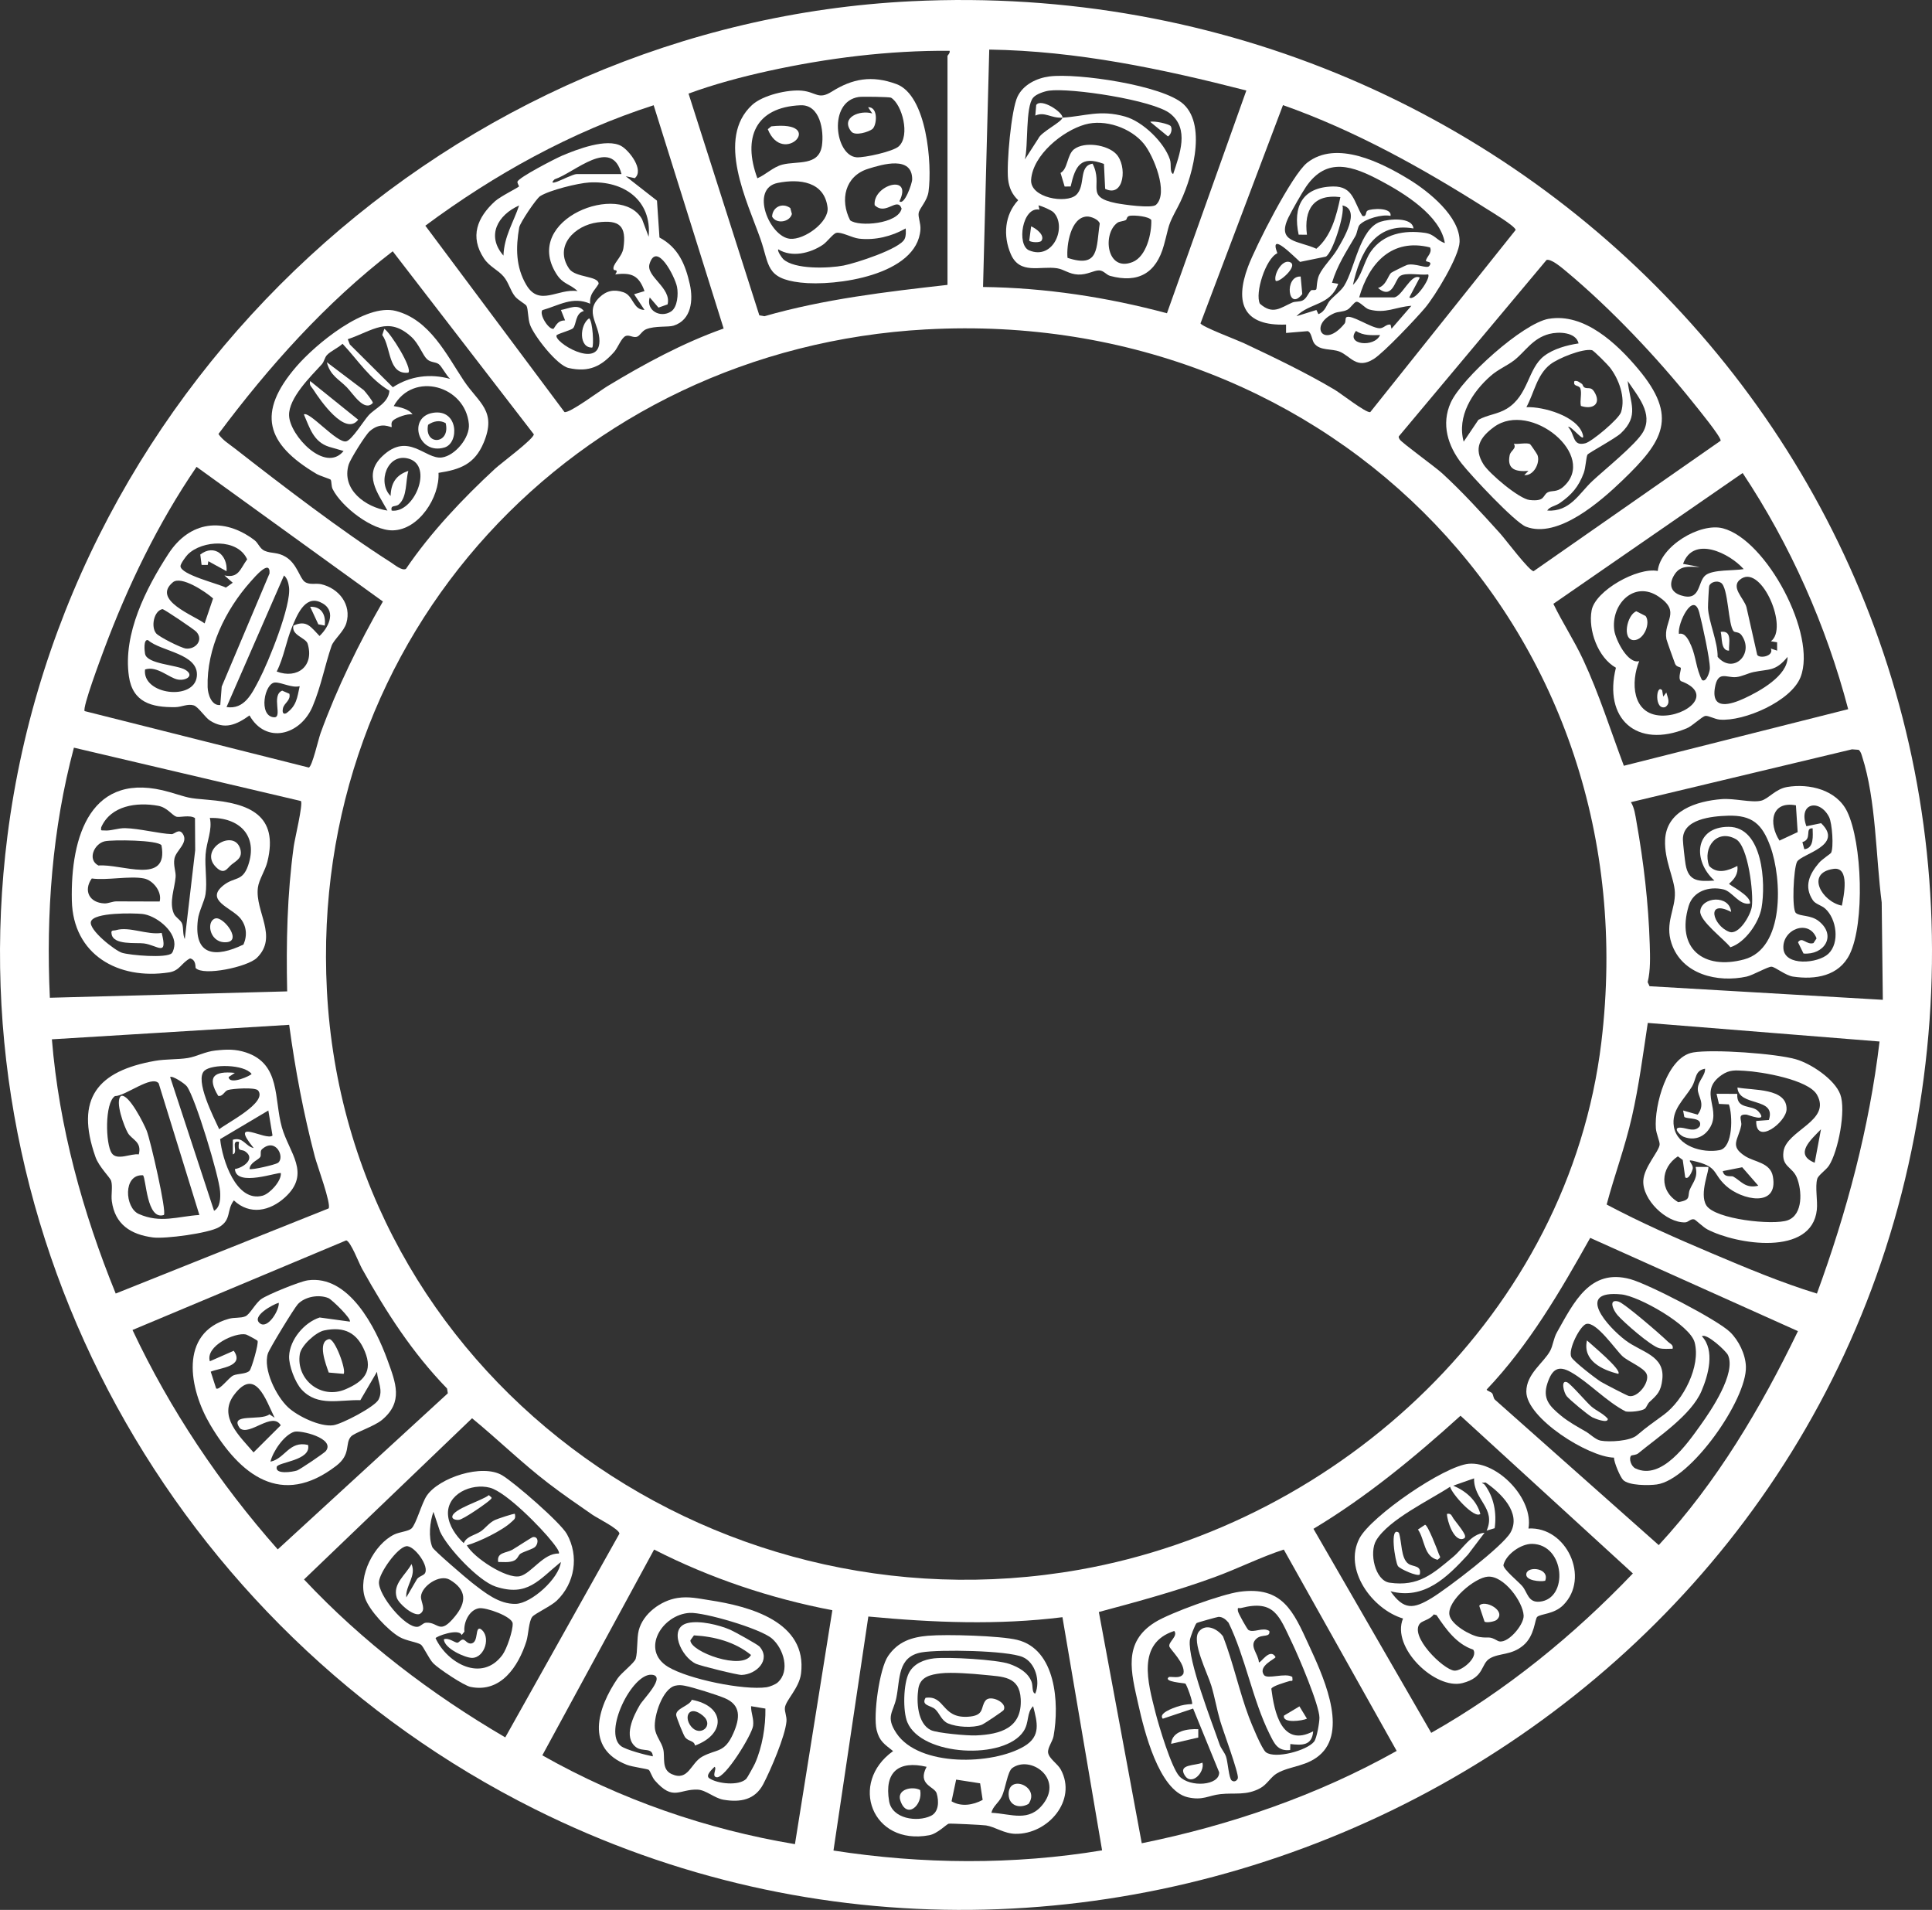 <?xml version="1.0" encoding="UTF-8"?><svg id="Layer_2" xmlns="http://www.w3.org/2000/svg" viewBox="0 0 924.53 913.76"><rect x="0" y="0" width="924.53" height="913.76" fill="#333333" stroke="none"/><g id="Layer_1-2"><path d="M436.21.59c298.68-14.59,536.71,245.29,479.89,542.89-56.58,296.36-390.41,456.86-660.36,321.99C83.62,779.48-21,593.16,3.56,399.93,31.21,182.36,217.15,11.29,436.21.59ZM596.42,43.3c-40.35-10.35-81.1-18.94-123.03-19.58l-2.97,113.58c29.79.37,59.33,4.88,88.01,12.57l37.99-106.57ZM453.41,136.29V26.79c0-.31,1.38-1.41,1-2.49-29.02-.2-58.52,3.46-86.81,9.68-12.79,2.81-25.97,6.34-38.11,10.8l33.88,106.09,2.43.42c28.56-8.19,58.15-11.67,87.61-14.99ZM346.29,157.17l-33.49-106.82c-39.37,12.67-76.27,33.13-109.26,57.63l66.59,89.17c2.47.63,16.9-10.18,20.37-12.28,17.75-10.74,36.19-20.75,55.79-27.7ZM613.95,50.3l-39.46,104.39c.34,1.5,17.53,7.98,20.6,9.42,14.26,6.71,30.16,14.33,43.63,22.37,3.08,1.84,14.99,11.2,16.99,10.7l69.6-87.19c-.51-2-11.37-8.47-13.98-10.12-30.83-19.54-62.84-37.38-97.38-49.58ZM194.27,272.16c11.69-17.28,27.24-33.68,42.62-47.9,2.91-2.69,18.57-14.25,18.56-16.48l-67.52-87.56c-32.02,24.63-59.32,55.15-83.4,87.42,2.06,3,5.21,4.85,8,7.04,21.94,17.14,51.4,39.72,74.58,54.42,1.66,1.06,5.3,4.16,7.17,3.06ZM740.07,124.38l-70.72,84.43c-.1.61.22,1.02.52,1.5,1.03,1.59,16.79,12.99,20.06,15.96,9.38,8.52,19.45,19.53,27.99,29.01,2.54,2.83,13.9,17.95,15.96,18l89.54-62.44c.06-1.97-10.86-15.29-13.04-18.02-17.4-21.78-39.54-45.21-60.96-63.04-1.91-1.59-7.12-6.08-9.36-5.4ZM443.21,157.59c-168.15,9.24-295.61,146.66-286.78,316.2,9.52,182.77,182.57,308.66,360.18,277.2,125.49-22.23,234.1-123.18,249.69-252.31,23.64-195.77-128.22-351.79-323.08-341.08ZM40.49,340.21l107.29,27.01c1.65-.55,4.55-13.51,5.62-16.44,7.84-21.58,18.41-43.15,29.83-63l-89.17-64.43c-18.49,27.07-32.93,56.97-44.39,87.69-1.41,3.79-10.32,27.54-9.17,29.16ZM884.42,339.29c-10.54-40.05-27.64-78.57-50.5-112.98l-90.58,62.58c4.4,9.1,9.98,17.55,14.26,26.73,7.64,16.38,13.11,33.86,19.47,50.75l107.35-27.07ZM137.42,474.3c-.5-23.39-.02-46.19,3.14-69.36.49-3.58,4.53-20.21,3.44-21.7l-108.63-25.53c-10.39,38.83-13.39,79.47-11.51,119.65l113.57-3.05ZM886.22,358.51l-105.77,25.27c1.73,2.83,2.08,6.16,2.65,9.33,3.45,19.3,5.75,39.01,6.36,58.64.18,5.93.41,12.42-.99,18.14l.9,1.95,111.63,6.5-.54-46.59c-2.83-21.66-2.64-48.92-9.32-69.68-.39-1.22-.65-2.46-1.71-3.33l-3.2-.24ZM899.42,498.29l-110.9-8.89c-2.27,15.01-4.22,30.08-7.59,44.9s-8.34,27.89-12.09,41.99c16.4,8.72,33.49,16.21,50.61,23.46,16.35,6.92,33.09,13.96,50.01,19.13,14.27-38.93,25.07-79.28,29.97-120.59ZM138.39,490.31l-113.56,6.93c3.41,41.85,14.77,82.89,30.54,121.63l101.89-40.73c1.33-2.1-5.52-20.66-6.57-24.64-5.45-20.75-9.44-41.93-12.31-63.19ZM714.07,666.63c.6.84.49,2.29,1.38,3.09l78.32,69.51c27.77-30.02,48.84-65.63,66.61-102.37l-99.41-44.62c-14.35,25.59-29.22,51.18-49.55,72.56.03.63,2.08,1.05,2.64,1.83ZM63.41,636.31c17.94,38.09,41.67,73.52,69.5,104.97l81.39-74.68-.36-2.28c-16.63-17.13-29.16-36.58-40.71-57.35-1.58-2.84-5.35-12.92-7.54-13.54l-102.29,42.88ZM628.54,731.44l56.35,97.61c35.87-20.32,68.07-46.53,96.5-76.26l-82.48-75.46c-21.91,19.82-44.93,38.85-70.37,54.1ZM225.9,678.54l-80.41,77.12c28.01,29.86,60.97,54.92,96.3,75.56l54.63-97.47c-.04-2.19-10.41-7.32-12.92-9.04-7.02-4.84-14.24-9.83-21-15-12.75-9.75-24.21-21.02-36.6-31.17ZM398.31,770.39c-29.65-5.68-58.46-15.33-85.3-29.03l-53.49,98.45c37.28,21.11,78.55,35.43,120.89,42.49l17.9-111.91ZM614.34,741.36c-11.14,3.63-21.98,9.12-33.15,13.2-18.08,6.61-36.77,11.7-55.35,16.67l20.53,110.64c42.5-8.62,84.18-22.97,121.99-44.18l-54.02-96.33ZM527.39,885.26l-18.97-111.54c-30.9,3.87-61.98,2.59-92.89-.32l-16.68,111.96c42.37,6.59,86.22,6.94,128.55-.1Z" fill="#fff"/><path d="M324.15,764.53c5.49-.87,10.13.26,15.45,1.07,19.12,2.91,46.81,10.28,43.72,35.1-.86,6.94-7.28,12.68-7.71,16.3-.24,1.98.96,4.03.74,6.62-.61,7.01-7.64,23.4-11.11,29.98-3.97,7.53-10.96,8.83-19.08,7.44-4.25-.73-8.33-4.64-12.25-4.82-8.89-.4-11.64,5.75-20.54-4.39-1.36-1.56-2.29-4.67-2.92-5.08-.76-.51-7.85-1.38-10.56-2.44-20.04-7.84-13.98-27.23-4.31-41.36,1.83-2.67,8.05-7.37,8.63-9.37,1-3.4.46-9.69,1.45-13.55,2.05-8.02,10.56-14.25,18.49-15.5ZM372.11,804.98c6.21-5.49,2.83-16.36-2.77-21.11s-32.34-12.56-39.25-12.21c-13.19.67-23.77,17.73-10.37,25.84,9.65,5.84,36.14,11.28,47.14,9.73,1.4-.2,4.22-1.33,5.26-2.25ZM312.41,840.29c-.24-4.52-4.85-1.94-8.08-4.41-6.23-4.78-1.25-14.91,1.91-20.25,1.7-2.87,12.71-13.77,5.66-14.38-9.39-.82-23.42,27.43-14.78,34.1,2.36,1.82,11.94,4.33,15.28,4.94ZM323.14,806.49c-6.04,1.35-10.35,14.47-9.76,20.32.39,3.85,3.14,6.46,4.01,10.1.93,3.86-.97,9.61,4.03,11.87,8.04,3.64,9.11-5.33,14.62-8.35,6.91-3.79,10.63-1.54,14.87-11.13,3.22-7.27,3.81-13.54-4.14-16.87-3.83-1.61-15.15-5.17-19.12-5.92-1.64-.31-2.87-.39-4.52-.02ZM366.27,817.44l-6.85-1.14c-.08,3.29,1.42,6,.96,9.41-.58,4.3-13.39,25.18-17.44,24.59-2.63-.39.36-4.24-1.02-5-1.03,1.11-4.53,4.09-2.5,5.48,3.86,2.64,14.22,3.8,17.72.24.47-.48,3.68-6.29,4.15-7.35,3.47-7.8,5.14-17.75,4.98-26.24Z" fill="#fff"/><path d="M103.21,502.59c5.23-.58,9.45-.72,14.47.93,16.74,5.52,13.37,22.23,17.2,35.8,3.45,12.22,14.09,22.01,1.55,33.49-7.26,6.65-16.88,8.68-24.52,1.5-3.61,4.74-1,9.26-7.15,12.83-5.01,2.91-25.72,5.66-31.6,4.89-10.63-1.39-18.16-6.26-19.65-17.35-.42-3.1.49-6.97-.31-9.69-.51-1.72-5.82-6.65-7.52-11.48-9.88-28.04,1.08-41.11,28.5-45.96,5.16-.91,10.92-.59,15.65-1.35,4.37-.71,8.14-3.04,13.38-3.62ZM109.41,515.3c.36,4.14,10.99-.89,10.98-1.51-3.65-4.68-18.96-4.76-22.54-1.56-4.9,4.38,4.6,22.66,7.05,28.04,3.59-2.98,23.28-12.81,18.6-18.55-1.37-1.68-12.18-.88-14.4-.23-1.81.52-2.37,3.25-4.68,2.8-5.44-9.03-2.19-12.01,7.98-10.99l-3,2ZM102.43,579.29c3.07-1.69,3.11-6.29,2.89-9.35-.52-7.32-11.82-44.62-15.88-50.17-.98-1.34-6.98-5.32-8.02-4.47l21.01,63.99ZM95.41,581.29l-19.48-63c-3.39-4.08-15.94,6.15-20.92,6.11-4.99,3.26-4.52,22.99-1.53,27.33,2.57,3.73,9.2,0,12.94.57,1.57-6.12-3.27-6.94-5.24-10.27-1.61-2.73-6.44-15.29-3.23-17.73,3.72-1.1,10.97,13.44,12.26,16.7,1.79,4.55,9.68,38.85,8.2,40.29-8.29,2.69-8.44-17.65-10-19-9.66-.58-8.71,15.55-2.01,18.51,10.46,4.62,18.45,1.17,29.01.48ZM128.41,531.3l-23.06,13.69c.92,9.56,7.61,30.49,20.32,27.06,3.4-.92,8.97-6.89,8.74-10.75-.81-.9-21.5,6.89-21.99-1.99,4.13-.67,10.01-5.03,4.88-8.45-1.96-1.31-3.75.63-2.89-4.57-4.23-1.02-.21,5.32-2.99,6v-7c5.11-1.44,5.94,3.1,9.99,3.99-12.29-15.17,6.01-3.19,9-6l-2-11.99ZM119.41,559.28c.86.63,12.41-2.07,13.59-2.92,3.52-2.56-1-12.4-7.63-6.54-1.09.96-.21,2.78-.86,3.76-.95,1.43-4.87,2.56-5.1,5.71Z" fill="#fff"/><path d="M593.17,761.55c20.57-2.79,25.73,9.34,33.1,25.38,6.18,13.46,18.61,39.47,6.18,51.89-6.45,6.44-15.02,5.9-21.39,9.61-2.9,1.69-4.72,5.29-7.94,7.06-6.76,3.7-12.25,2.12-19.12,2.88-5.71.62-8.42,3.17-15.65,1.49-13.84-3.22-20.89-32.13-23.62-44.38-3.44-15.43-7.55-29.67,8.02-39.36,7.23-4.5,32-13.43,40.43-14.57ZM573.72,780.58c3.38-4.15,9.03-1.16,11.56,2.34,4.83,12.46,7.71,26.17,12.38,38.62,1.16,3.08,6.17,15.39,8.17,16.83,4.47,3.24,19.59-.82,23.02-5.13,1.29-1.62,2.56-9.16,2.55-11.44-.05-6.04-9.96-29.29-13.13-35.86-6.11-12.67-8.23-20.76-24.36-16.62-1.21.31-1.81-.76-1.51,1.48.14,1.09,4.42,8.66,5,9.03,2.52,1.58,6.88-1.54,10.01.48.58,3.28-3.42,1.43-5.96,3.52-4.14,3.4.72,7.33.98,11.47.77.6,5.32-7.22,7.97-2.5-.05.85-8.62,4.27-5.55,8.57,1.6,2.24,10.28-1.25,13.57.94.32,2.69-.11,1.56-1.48,2-1.61.51-8.22,2.35-8.56,3.66,1.41,11.09,4.95,28.28,20.03,20.34-.55,6.94-5.34,6.73-10.94,6.09l-.08,2.87c-6.04.66-7.6-3.15-9.83-7.61-8.11-16.22-11.61-36.84-19.66-53.33-1.21-1.42-2.79-2.83-4.81-2.77-.54.02-10.01,2.66-10.45,2.97-.71.5-3.11,6.83-3.26,8.27-1.01,9.67,10.52,38.96,14.24,49.81.71,2.08,2.37,3.69,3.11,5.89.84,2.48,1.33,10.29,2.67,11.33s2.69-.03,2.96-1.11c.55-2.16-7.2-23.08-8.46-27.39-1.57-5.37-2.57-11.25-4.22-16.78-1.78-5.97-9.71-21.35-5.96-25.94ZM559.42,802.3c2.37-.13,5.53.87,6.89-1.58,1.15-4.76-6.47-11.64-6.75-13.06-.43-2.19,4.29-4.93,2.36-7.35-18.08,5.86-12.6,24.71-9,38.99,1.6,6.36,7.64,26.45,11.46,30.54,5.09,5.45,19.28,4.49,19.03-1.92l-12.46-30.49-14.53,4.86c-2.29-2.59,4.98-5.11,6.77-5.72,2.29-.78,4.81-1.24,7.23-1.28.62-.62-2.55-9.39-3.2-9.8-.47-.3-11.01-.82-7.8-3.19Z" fill="#fff"/><path d="M615.42,159.3v-4.02c-20.09.8-24.82-9.98-18.2-27.68,3.65-9.76,20.99-43.95,28.28-49.72,14.01-11.08,35.65-.07,48.83,7.99,9.26,5.67,24.51,17.82,24.13,29.89-.22,6.99-11.73,25.87-16.53,31.55-4.36,5.15-19.61,21.33-24.56,24.44-8.22,5.17-11.08-1.44-16.37-3.54-3.79-1.5-9.38-.3-12.08-3.92-1.23-1.64-1.23-5.2-3.13-5.86l-10.36.87ZM691.41,116.29c-2.12-13.2-19.51-23.86-30.69-29.8-13.25-7.03-25.75-11.72-35.74,2.87-1.94,2.83-6.84,11.44-8.38,14.61-5.94,12.22,4.81,11.11,13.33,15.04,7.16-6,9.63-15.87,11.49-24.7-12.83-1.64-17.54,6.01-16,17.99l-3.97-.02c-2.89-13.49,1.81-22.79,16.47-23.06,9.7-.18,9.91,7.42,14.01,14.07,2.2.65,1.37-1.83,2.44-2.5,1.68-1.05,11.84-1.71,11.04,2.5-4.01-.9-12.01,1.38-14.75,4.25-1,1.05-1.15,3.86-2.07,5.44-4.44,7.6-8.61,13.83-11.18,22.31l2.98.49c-3.73,10.53-13.74,8.96-19.99,15.51l9.55-2.99.95,2c3.47-1.33,3.93-4.72,5.51-6.5,2.07-2.33,5.28-4.6,6.86-7.14,5.11-8.27,7.45-27.35,17.41-30.59,3.98-1.29,15.08-2.4,15.73,3.23-18.48-3.21-25.65,11.78-28.98,27.01,4.27-4.03,5.19-11.13,8.55-15.94,6-8.56,16-10.37,25.84-8.97,4.89.7,5.5,3.54,9.59,4.9ZM611.26,121.15c-5.64,2.59-10.84,19.19-8.36,24.15,6.22,5.48,9.8,1.96,15.49-.54,1.44-.63,3.43-.27,4.98-1.02,1.94-.93,2.57-3.42,4.03-4.83.4-.38,2.03.24,2.54-.56.18-.29.15-4.27,1.3-6.75,1.85-4.02,6.15-8.02,8.69-12.3,2.9-4.89,11.49-19.06,2.49-21.01,1.25,4.23-4.88,23.05-8,24.5l-12.3,2.51c-2.73-2.34-15.08-15.21-10.86-4.16ZM650.41,142.29h16.5c3.96,0,8.24-11.77,12.51-9.49l-5.01,9.48c2.54,2.3,10.53-9.49,8.99-10.99-3.55.53-10.95-1.18-13.59.9-2.35,1.84-3.49,11.41-10.38,5.6,3.92-1.22,4.66-5.63,6.24-7.24.3-.31,7.04-3.64,7.72-3.82,3.74-.97,9.39,1.97,10.52.56,1.91-2.39-1.6-1.86-1.54-2.51.17-1.92,3.17-3.71,1.95-6.41-18.22-4.58-29.18,7.42-33.91,23.92ZM675.41,146.3c-7.5.5-12.28,3.92-20.26,1.75-1.95-.53-4.55-3.93-6.1-3.66-1.11.2-2.76,2.99-4.26,3.78-2.17,1.15-4.35.82-6.31,1.69-12.45,5.52-5.24,17.54,4.96,4.93.69-.85.17-2.63.88-3.03,2.45-1.38,11.57,5.07,15.76,5.29,2.13.11,3.19-2.09,5.33-1.75l.48,1.98,9.51-10.98ZM660.41,160.3c-3.97.09-8.07.36-11.51-1.98-5.25,6.6,8.79,8.16,11.51,1.98Z" fill="#fff"/><path d="M254.7,773.57c-1.68,2.09-1.82,8.6-2.81,11.7-3.81,11.9-12.17,24.82-26.75,21.79-3.28-.68-15.21-8.65-17.76-11.24-2.17-2.21-4.77-8.18-6-9-1.83-1.22-7.02-1.76-10.31-3.69-5.49-3.23-14.3-12.55-16.39-18.6-3.58-10.35,4.35-25.79,14.06-30.42,2.42-1.15,6.73-1.49,8.17-2.83,2.26-2.1,4.83-12.04,7.31-15.69,5.86-8.64,26.57-15.47,36.12-9.74,5.96,3.58,27.83,22.54,30.93,28.07,5.91,10.57,3.83,23.57-4.84,31.88-2.75,2.64-10.46,6.17-11.74,7.75ZM267.41,743.28c.67-.89-2.3-4.53-3.03-5.46-5.26-6.76-22.16-24.02-29.94-26.05-8.85-2.31-20.77,3.04-20.05,13.01.37,5.14,3.85,10.06,7.52,13.51,1.47-3.4,5.24-3.67,8.24-5.69,2.03-1.37,3.89-4.05,6.68-5.38,1-.48,9.21-3.28,9.56-2.92.46,2.44-.25,2.51-1.64,3.85-4.16,4.02-15.62,9.6-21.36,11.16,3.21,5.9,18.86,16.14,25.27,14.81,5.53-1.15,11.37-11.18,18.73-10.84ZM268.4,747.29c-10.67,8.67-15.99,16.8-31.26,11.77-8.17-2.69-23.07-18.56-26.6-26.4l-3.12-9.36c-1.73,4.72-2.49,12.28-.5,16.98.62,1.46,16.45,15,19.01,16.99,6.03,4.66,12.9,10.32,20.94,10.07,7.38-.23,20.7-12.13,21.52-20.04ZM203.13,753c2.86-3.24-5.03-13.91-8.79-13.23-4.36.79-12.67,12.56-12.99,17.04-.45,6.27,12.62,22.21,18.5,21.5,1.51-.18,2.51-1.86,4.04-1.96,6.11-.39,6.32,6.27,13.94-3.15,5.46-6.74,5.52-12.54-2.51-17.35-4.99-2.98-13.61,3.1-13.87,7.98-.14,2.68,2.82,6.47-.66,8.38-3.12,1.02-10.02-4.93-10.95-7.89-2.07-6.6,4.37-10.84,7.08-16.04,2.45,5.71-2.96,10.3-2.5,15.99l4.98-8.52c.74-1.42,2.92-1.85,3.73-2.77ZM229.15,769.45c-4.7.83-7.4,6.9-6.91,11.17l-1.32,1.65c-1.37-3.47-12.45.71-12.48,1.52,5.62,12.01,22.16,21.26,31.97,8,2.12-2.87,5.11-11.74,4.92-15.07s-12.87-7.86-16.18-7.27Z" fill="#fff"/><path d="M147.17,612.56c19.73-2.83,32.58,22.46,38.28,38.2,3.97,10.95,7.61,19.96-2.57,28.51-3.87,3.25-13.28,6.15-14.95,8.05-2.99,3.41.2,8.42-7.03,13.97-26.28,20.18-46.07,4.41-60.31-19.67-10.04-16.97-15.17-43.94,8.96-50.68,2.63-.73,5.6-.22,7.84-1.16s4.73-6.22,7.69-8.31,18.32-8.36,22.09-8.9ZM167.4,632.29c.99-1.25-8.61-10.57-10.24-11.24-4.6-1.88-11.2-.72-14.61,2.88-1.75,1.85-13.62,21.31-14.36,23.64-2.39,7.54,4,20.48,9.69,25.75,4.61,4.27,15.3,9.42,21.55,8.57,4.14-.56,20-8.82,21.75-12.34,2.27-4.57-.45-8.53-.78-13.25l-7.96,13.59c-9.87-.32-20.38,3.23-28.07-5.05-3.15-3.39-6.21-11.52-6.02-16.06.34-7.85,7.21-16.06,14.61-18.45l14.45,1.97ZM124.5,633.21c3.72,2.68,9.25-6.45,8.9-9.92-2.7.72-13.56,6.56-8.9,9.92ZM155.14,636.52c-4.01.83-11.03,7.23-11.67,11.33-1.91,12.06,10.04,21.87,21.84,16.84,8.84-3.77,13.21-8.55,9.29-18.09-3.68-8.96-9.77-12.08-19.46-10.08ZM123.24,641.47c-.16-.27-4.94-2.89-5.56-3.02-5.22-1.11-19.47,5.51-17.26,12.83l11.44-5.03c5.29,7.56-6.41,8.11-11.02,10l2.59,8.03c1.6,1.1,6.08-5.29,8.24-6.23s6.16-.61,7.75-2.25c.96-.99,4.5-13.17,3.81-14.33ZM131.4,678.29c-4.28-8.74-9.21-24.5-19.4-10.92-7.8,10.39,2.79,19.84,9.34,27.51l13.01-12.97c-4.04-6.78-14.83,5.23-19.5,1.47-5.63-7.59,10.04-3.38,14.08-6.73l2.47,1.64ZM147.41,691.3c1.72,7.5-14.46,8.19-14.99,10.51-.87,3.76,7.58,2.43,9.73,1.72,1.29-.43,13.01-8.32,13.76-9.28,4.76-6.1-12.24-10.18-15.18-9.22-4.84,1.58-10.15,9.39-11.31,14.27,6.98-1.4,8.92-10.14,17.99-7.99Z" fill="#fff"/><path d="M444.21,782.59c8.74-.76,34.36,0,42.45,1.95,18.72,4.49,20.3,30.42,17.52,46.02-.47,2.65-2.97,5.64-2.62,8,.43,2.82,4.57,5.3,6.05,8.02,8.05,14.81-6.26,31.1-21.7,30.78-5.46-.11-9.73-3.35-14.07-4.02-1.66-.26-16.95-1-17.83-.83-1.04.2-5.34,4.79-9.35,5.53-27.42,5.09-38.62-25.06-17.28-40.26-4.06-3.26-6.57-4.68-7.88-10.1-1.72-7.13,1.34-29.33,5.46-35.34,4.77-6.96,11.19-9.06,19.24-9.76ZM495.4,810.28c2.58-5.9.08-14.89-5.99-17.49-7.5-3.21-39.78-3.68-48.26-2.26-11.76,1.98-10.36,12.75-12.22,21.78-1.43,6.96-5.3,8.89.04,16.91,10.81,16.22,46,15.25,61.13,6.27,8.17-4.85,6.28-11.42,4.29-19.2-3.24,3.24-1.76,7.67-4.54,11.95-9.05,13.95-48.86,12.04-55.65-4.26-2.25-5.4-1.9-18.53.77-23.62,2.36-4.5,7.31-6.43,12.05-6.95,6.81-.74,30.05.56,36.06,2.68,4.35,1.54,8.79,3.99,10.54,8.46.78,2,.08,5.27,1.76,5.73ZM450.19,800.58c-4.91.58-9.84,1.67-10.72,7.27-.97,6.21-.45,16.78,5.99,19.89,2.98,1.44,17.6,2.71,21.42,2.55,11.99-.5,22.29-3.57,21.57-17.46-.57-11.02-8.78-10.6-17.56-11.53-5.34-.56-15.58-1.33-20.71-.72ZM443.41,845.3c-13.33-3.14-20.32,2.42-17.94,16.44,1.43,8.44,13.33,10.16,19.94,7.05,3.84-1.8,3.99-6.94,2.81-10.81-1.01-3.32-9.44-4.05-4.81-12.68ZM474.42,867.29c9.61.47,18.06,4.79,24.99-4.5,9.14-12.26-6.35-23.05-14.95-16.95-2.43,1.73-3.2,10.01-5.17,13.83-1.56,3.04-4.18,4.53-4.87,7.62ZM470.24,861.13l-1.22-7.93-11.47-1.78-2.2,10.37c4.61,2.77,10.37,1.8,14.89-.66Z" fill="#fff"/><path d="M93.62,463.13c-.19-.21.37-3.95-2.69-4.59-4.14,2.11-4.85,5.89-10.08,6.69-24.32,3.71-45.9-8.49-46.47-34.39-.68-30.6,8.96-62.86,46.84-51.85,9.65,2.8,8.03,2.8,18.53,3.68,19.31,1.62,33.77,7.16,28.2,29.65-1.04,4.21-4.08,8.56-4.55,12.44-1.4,11.4,9.87,23.42-.49,33.52-4.46,4.35-25.62,8.82-29.28,4.85ZM93.3,391.4c-2.42-1.69-7.47-.17-8.93-.67-2.07-.71-4.31-4.41-8.69-5.21-10.25-1.86-22.66-.15-27.25,10.29-.26,1.95.04,1.36,1.5,1.51,2.97.32,6.49-1.18,10-1.1,6.67.14,16.43,2.67,22.18,2.85,1.46.05,3.54-2.94,5.39-.11,2.81,4.32-3.31,7.89-4.03,11.87-.6,3.3.78,6.2.57,8.79-.44,5.5-3.2,11.97-.87,17.42.86,2,3.37,3.06,4.02,4.98.68,2.03.18,5.04,1.24,7.26l4.98-42.5-.1-15.38ZM100.42,391.3c1.31,5.78-1.6,11.37-2.04,17.46s.83,13.21-.02,18.98c-.51,3.51-3.19,8.19-3.68,12.31-2.08,17.42,8.55,18.26,21.83,11.84,1.91-4.34,1.47-8.98-1.56-12.62-4.15-4.99-17.22-8.56-7.88-15.82,5.23-4.06,8.95-1.58,11.65-9.35,4.93-14.23-4.14-23.11-18.29-22.79ZM77.27,404.43c-1.66-2.59-23.5-2.74-27.14-1.93-5.03,1.12-8.51,8.79-3.02,11.59,10.88-.97,33.77,9.64,30.16-9.66ZM68.91,420.29c-6.82-1.36-17.68,1.01-25,0-4.13,5.85-1.11,11.65,6.07,11.93,1.88.07,3.82-.99,5.89-.98,6.85.03,13.71.08,20.54.05,1.22-4.69-3.19-10.14-7.5-11ZM82.18,456.06c.8-.8,1.28-3.13,1.29-4.29.06-6.82-9.1-13.91-15.49-14.52-4.11-.39-23.16-.84-24.47,3.7-1.14,3.95,11.49,13.84,14.87,14.89,3.87,1.21,21.33,2.7,23.81.22Z" fill="#fff"/><path d="M810.15,503.53c9.68-1.63,39.64.5,49.26,3.26,7.19,2.06,18.49,9.54,21.22,16.78,2.84,7.54-.98,27.22-5.38,34.06-1.39,2.16-5.1,4.56-5.63,6.37-1.11,3.74.26,10.47-.2,14.8-2.38,22.4-38.42,16.67-52.38,9.38-2.1-1.1-5.6-4.61-6.32-4.79-1.77-.42-2.71,1.39-4.37,1.43-9.05.25-20.48-10.94-19.97-19.99.37-6.49,7.44-13.84,7.81-17.17.16-1.47-1.59-5.12-1.8-7.82-.83-10.8,5.37-34.22,17.78-36.3ZM812.4,533.29c4-5.48-.06-8.54.05-12.39s3.65-6.27,3.48-9.6c-5.01.91-4.03,4.89-6.33,8.67-3.72,6.13-9.96,11.08-8.58,19.13,1.61,9.34,13.68,12.73,21.88,11.16,6.52-1.24,6.27-16.87,4.43-21.88l-4.76-.24-1.14-4.85,9.91.05c-.46,7.8,7.08,4.98,10.13,8.4,5.02,5.65-5.11,1.58-5.61,1.54-4.86-.4-2.14,2.8-2.63,5.2-1.43,6.97-5.74,9.75,1.86,14.64,4.51,2.9,12.06,3.02,13.29,9.71,2.79,15.23-14.96,11.32-22.47,4.47-6.78-6.2-3.34-9.18-16.02-11.99-3.19-.71.68,1.59.13,3.97-.2.87-2,5.45-3.59,4l-1.18-8.33-2.34-1.71c-8.33,5.49-9,16.49.15,21.89,6.59-1,4.25-2.93,5.6-6.06,1.63-3.75,3.94-5.69,2.75-10.79h6.01c.95.95-4.45,12.67-.89,18.4,4.15,6.69,31.99,9.64,38.93,7.15,7.5-2.7,6.88-14.4,4.38-20.45-2.2-5.3-7.41-5.09-6.37-12.51,1.43-10.11,23.14-14.63,16-27.13-4.16-7.27-26.67-11-34.56-11.43-4.43-.24-7.22-.61-10.99,1.98-11.98,8.26,1.01,16.75-6.52,26.48-2.91,3.76-7.45,4.9-11.96,3-1.53-.65-5.6-4.73-.78-4.24,2.81.28,6.42,2.29,8.75-.75,1.41-4.43-5.68-3.18-7.41-4.4l-.58-3.09,6.98,1.99ZM868.4,556.29l3-16c-4.81,4.99-13.04,12.02-3,16ZM841.41,567.28l-7.7-8.83-9.3,1.85c.65,3.35,4.11,2.09,5.02,2.61,3.76,2.11,5.8,5.88,11.98,4.37Z" fill="#fff"/><path d="M731.42,731.29c18.21-1.02,29.67,23.61,16.64,36.65-4.35,4.35-10.63,4.11-12.41,5.58-1.27,1.05-1.11,9.04-6.76,13.75-5.74,4.78-11.3,3.49-15.87,6.13s-2.42,9.11-13.2,11.85c-12.98,3.3-34.23-17.02-28.42-30.9-14.69-4.39-28.73-23.43-20.82-38.4,5.58-10.57,40.61-34.71,52.35-35.65,13.81-1.1,31.01,16.82,28.49,30.98ZM705.41,707.29l-9.99,3.5c6.11,2.57,11.13,6.94,12.99,13.5-2.85,2.6-13.81-9.78-14.48-12.98-9.75,6.43-29.39,15.65-35.36,25.63-3.48,5.82-.59,19.26,6.4,20.27,13.87,2,20.74-4.27,30.46-12.39,4.76-3.98,8.3-10.83,14.98-11.51l-7.97,10.52c-9.97,10.79-20.84,21.7-37.03,17.48,6.42,9.11,10.98,8.53,19.73,3.22,7.36-4.47,34.01-24.77,37.69-31.31,5.29-9.38-4.65-19-11.91-23.94-3.28.26-1.12.17-.41,1.13,4.41,5.93,5.78,13.5,4.74,20.74l-3.84,1.15c4.72-10.78-6.3-14.66-6.01-25ZM733.11,738.64c-5.21-.07-12.43,4.95-13.68,10.18.05,2.08,7.1,7.81,8.98,9.97,2.61,2.98,2.72,8.05,8.39,7.5,13.92-1.34,12.17-27.45-3.7-27.66ZM716.65,784.99c4.23,2.39,12.7-7.52,12.47-12.05-.34-6.62-9.42-19.12-17.08-18.62-6.32.41-19.51,11.56-18.45,18.26.74,4.68,10.06,9.96,14.41,10.62,4.9.75,4.27-.69,8.66,1.79ZM679.67,776.54c-5.77,5.9,11.08,22.4,16.32,22.75,3.56.24,11.54-6.38,8.99-10.05-8.01-2.66-13.07-9.83-17.54-16.51l-1.38-.35c-1.24,2.18-5.35,3.11-6.38,4.17Z" fill="#fff"/><path d="M398,43.86c9.93-6.25,19.19-7.97,30.98-3.63,14.57,5.37,17.16,38.33,15.35,51.47-.62,4.54-4.35,7.84-4.73,10.29-.3,1.93,1.05,4.93.86,7.78-1.44,21.96-40.65,27.37-57.43,25.41s-14.77-8.48-19.13-20.87c-6.33-17.98-21.42-47.98-4.02-64.07,5.09-4.71,17.15-7.52,23.94-6.85s7.77,4.5,14.19.46ZM430.12,69.99c5.5-5.07,1.62-19.96-3.72-23.25-.66-.4-13.84-.58-15.39-.35-14.97,2.14-11.41,28.23-1.04,28.87,3.72.23,17.4-2.73,20.15-5.27ZM362.43,85.29c4.07-1.74,7.55-5.4,11.95-6.53,7.13-1.84,17.48.82,18.94-9.06,1.06-7.22-.91-19.73-10.24-19.34-21.75.92-27.77,15.71-20.65,34.93ZM430.42,96.28c2.25,2.25,6.09-8.41,6.09-10.49.03-11.39-14.11-7.22-21.11-5.02-11.08,3.48-13.55,14.88-8.59,24.62,4.1,3.27,23.06,1.76,24.64-5.6-2.11-5.86-7.49,3.63-12.9-1.63-.98-9.69,18.45-15.31,11.86-1.89ZM372.15,87.52c-13.46,2.71-3.9,25.8,5.89,26.72,6.91.65,18.82-8.11,17.98-14.96-1.51-12.44-13.4-13.86-23.87-11.76ZM374.77,123.94c5.41,5.1,21.83,4.46,28.9,3.1,5.54-1.06,27.09-7.93,29.24-12.76.72-1.62.58-3.29.5-4.99-6.65,3.79-14.68,5.78-22.38,4.88-3.28-.38-8.52-3.39-10.88-2.74-1.54.42-4.37,4.33-6.39,5.69-6.02,4.04-14.84,6.21-21.32,2.17-.61.73,1.69,4.03,2.34,4.65Z" fill="#fff"/><path d="M502.2,36.57c13.18-1.7,54.35,4.2,64.16,13.28,11.54,10.69,3.7,37.1-2.73,49.15-5.13,9.61-3.83,8-6.67,18.33-3.68,13.38-12.33,18.31-25.74,14.66-1.83-.5-3.05-2.58-5.27-2.62-2.52-.04-5.68,2.16-10.04,1.98s-6.69-2.48-10.05-3c-8.14-1.25-17.85,3.24-22.18-6.82-3.73-8.68-2.99-18.74,3.56-25.75-2.91-2.75-4.37-5.98-4.83-9.99-.82-7.27,1.48-33.21,4.49-39.52,2.77-5.8,9.21-8.92,15.3-9.7ZM508.41,56.29c10.98-.67,17.82-3.96,30.02-.52,8.44,2.38,18.71,12.32,21.43,20.57.81,2.45-.28,5.96,1.54,6.94,3.13-9.52,7.9-21.63-1.49-28.99-8.21-6.43-47.38-12.34-57.91-10.92-2.2.3-6.2,1.65-7.62,3.38-3.75,4.54-2.24,23.04-3.95,29.53l6.46-10.02c1.34-3.16,11.24-7.86,11.53-9.97-5.62.34-8.37-3.02-12.99-1l.43-5.06c2.41-3.48,12.9,3.57,12.56,6.06ZM553.16,98.02c6.24-5.66-1.17-23.56-5.77-29.21-6.27-7.69-18.64-11.96-28.2-9.24-10.7,3.05-24.86,14.49-25.76,26.34-.67,8.82,16.85,11.66,21.51,7.39,4.81-4.41.96-13.92,7.9-14.99,5.37,10.43-4.07,15.79,11.17,18.87,3.37.68,17.14,2.65,19.14.83ZM504.14,101.57c-.98-.99-5.52-2.98-7.2-3.32l.47,2.04c-8.23-1.59-10.99,16.94-4.97,19.48,11.75,4.96,18.23-11.56,11.7-18.2ZM520.07,103.59c-7.73.42-9.81,13.76-9.23,19.77,15.45,5.14,13.63-4.92,15.43-16.38-.47-1.99-4.28-3.5-6.2-3.39ZM534.7,106.59c-7.27,5.29-5.15,23.77,7.29,18.77,6.64-2.67,9.18-13.69,8.94-20.12-1.33-1.76-7.85-2.3-10.06-2.03-1.95.24-1.43,1.73-2.15,2.08-1.31.65-3.05.59-4.01,1.29Z" fill="#fff"/><path d="M299.42,84.3l14.97,11.7,1.19,17.63c9.01,4.81,12.4,12.85,14.54,22.45,1.65,7.38.83,16.98-7.77,19.72-2.6.83-8.88-.02-13.18,1.73-2.02.82-2.94,3.22-4.47,3.62-1.86.49-3.59-1.07-5.26-.41-2.06.81-3.81,5.66-5.49,7.57-6.19,7-12.1,9.93-21.82,7.76-5.64-1.26-16.46-15.29-18.44-20.56-1.18-3.13-.87-7.71-1.77-9.23-.49-.83-4.03-2.67-5.5-4.5-2.27-2.83-2.98-6.63-5.47-9.53-2.73-3.19-6.72-4.64-9.37-8.63-6.88-10.39-3.25-19.55,5.31-27.35,2.51-2.28,11.07-6.5,11.44-7.06.15-.22-.88-1.58-.7-2.28.51-2.02,18.23-11.14,21.42-12.49,7.09-2.99,21.3-8.5,28.28-4.56,3.75,2.11,11.07,11.44,6.44,15.36l-4.36-.93ZM297.41,83.29c-4.6-18.09-22.38-.68-32,2.5-2.11,2.02-.55,1.74,1.14,1.14,2.07-.74,7.81-3.64,9.36-3.64h21.5ZM310.4,113.29c1.63-17.58-12.03-26.97-28.48-25.98-5.36.32-18.98,3.68-23.46,6.54-1.82,1.16-9.61,12.68-10.01,14.99-1.67,9.62-1.66,18.91,3.42,27.48,6.29,10.6,15.04,1.55,24.53,2.96-3.97-3.75-6.94-3.12-10.19-8.3-16.51-26.3,30.98-44.33,41.06-26.06l3.13,8.36ZM248.41,98.3c-10.24,4.59-15.8,14.45-7.49,23.99.36-9.31,4.75-15.76,7.49-23.99ZM293.74,129.1c-1.25-2.35,3.92-5.9,4.58-10.39,1.55-10.58-1.75-13.67-12.33-12.32-11,1.41-21.04,11.39-13.62,22.19,2.99,4.35,14.12,3.31,14.1,7.21-2.2,3.65-4.41,4.76-4.06,9.51-8.42-3.65-14.86.8-22.9,3.09-1.56,2.19,3.14,9.5,5.39,8.91,1.53-2.3,2.37-3.98,5.51-4.02l-1.99-4.98c3.8-.62,8.08-3.23,10.98.49-4.23,1.09-3.53,6.63-5.21,8.27-.89.87-6.13,2.25-7.77,3.24-2.14,2.97,20.36,16.88,20.44,2.87.05-8.21-7.31-13.83.03-20.92,3.3-3.19,6.98-3.95,11.48-2.42,4.84,1.65,4.45,8.4,10.04,8.44l-4.97-7.5,4.98-1.5c-2.69-7.49-6.13-8.98-14.01-8,1.83-2.48-.48-1.82-.67-2.19ZM321.14,149.01c3.09-2.02,3.53-8.35,2.83-11.78-.99-4.87-9.75-22.01-13.14-10.97-1.86,6.04,10.63,11.43,8.63,19.37l-4.35,1.54-4.2-4.87c-1.9,6.23,5.1,10.07,10.23,6.72Z" fill="#fff"/><path d="M741.15,152.53c16.97-2.91,32.53,11.82,42.66,23.86,19.49,23.15,12.13,34.66-7.38,53.41-10.37,9.97-30.87,28.1-46.21,22.18-5.33-2.06-26.4-24.62-30.78-30.23-6.55-8.4-9.89-18.8-5.2-29.15,5.24-11.58,34.44-37.95,46.91-40.09ZM755.41,164.29c-1.27-5.44-9.52-5.7-14.03-4.52-8.04,2.1-11.51,8.48-16.73,12.55-3.37,2.63-7.68,4.35-11.25,7.47-8.86,7.75-16.3,19.39-12.98,31.51l7.05-10.44c4.41-2.47,9.21-2.63,13.64-5.36,10.41-6.41,9.94-19.15,17.81-25.19,4.48-3.43,10.98-5.2,16.49-6.01ZM750.42,204.3c3.35,3.47,1.9,9.41,8.25,7.77,3.07-.8,16-11.53,17.08-14.94,2.2-6.98-1.05-15.74-5.36-21.32-.99-1.28-7.73-8.12-8.59-8.28-4.5-.86-16.05,3.82-19.88,6.76-6.5,4.99-7.75,13.69-11.49,20.51,8.02-.34,24.41,4.26,26.97,13.01,1.52,5.21-5.81-4.63-6.98-3.51ZM740.42,244.28c10.88.66,15.16-8.08,21.46-14.02,5.66-5.34,21.08-17.68,24.4-23.6,4.96-8.86-2.67-17.23-7.37-24.37,1.09,10.63,5.68,16.54-3.27,25-2.64,2.5-15.5,9.41-15.98,10.23-.63,1.06-.86,6.29-1.77,8.74-2.46,6.62-5.79,10.48-11.54,14.46-1.92,1.33-4.97,1.72-5.93,3.56ZM748.06,232.94c16.87-14.82-15.6-41.5-33.14-28.64-6.73,4.93-9.9,10.21-4.96,17.95,2.78,4.36,16.96,16.43,22.06,16.98,7.55.81,6.08-2.28,8.64-3.68,1.88-1.03,4.29.12,7.4-2.61Z" fill="#fff"/><path d="M158.22,229.5c-.26-.37-5.16-1.83-6.74-2.77-24.09-14.28-28.86-29.19-9.58-51.45,9.17-10.59,32.88-30.33,47.55-26.51,16.25,4.23,24.29,21.05,32.55,33.44,7.04,10.56,15.88,14.27,9.44,29.61-4.31,10.26-11.21,12.82-21.59,14.41.59,11.7-9.43,27.3-21.92,27.51-9.77.17-24.42-11.19-28.74-19.73-.72-1.42-.44-3.77-.96-4.51ZM215.41,181.28c-1.77-1.5-4.04-6.04-5.44-7.05-1.68-1.21-3.82-.7-5.62-2.38-2.15-2.01-3.84-7.3-7.41-10.59-11.11-10.23-18.53-3.01-30.52,1.04l.99,2.5,20.58,20.48c8.28-5.45,17.99-6.64,27.43-4ZM145.41,198.3c2.46-1.9,15.95,13.98,20.29,12.85,2.75-.72,8.31-9.8,10.66-12.41,3.17-3.52,9.53-5.84,9.99-11.81-9.57-5.74-15.03-14.59-22.43-22.46-1.97,1.89-5.73,3.54-7.44,5.38-1.18,1.27-1.31,3.16-2.52,4.48-5.31,5.8-15.9,16.14-15.63,24.46.31,9.56,17.36,27.77,26.08,16.98l-6.97-2.01c-7.45-2.39-9.23-9.06-12.02-15.46ZM185.41,244.28c-4.78-8.62-11.7-17.18-2.49-25.98,12.5-11.96,20.53,1.61,28.53.57,6.23-.81,13.5-9.45,12.92-15.96-1.66-18.43-26.65-25.43-35.96-8.63,2.86.48,7.37,1.42,9,4-2.34-.54-7.75,1.45-9.37,2.93-1.2,1.11-.43,2.85-.64,3.08-.38.42-4.9-2.9-10.48,2.01-2.11,1.85-9.31,13.47-10.06,15.94-3.62,11.93,8.04,20.44,18.54,22.04ZM187.42,244.29c10.75,1.34,20.11-21.25,8.28-24.8-10.31-3.1-15.3,11.34-8.78,17.8.18-6.1,2.53-10.03,8.49-11.99-1.39,4.81-.45,12.39-4.53,15.99-1.65,1.46-4.12.04-3.45,3Z" fill="#fff"/><path d="M119.4,342.29c-6.24,4.44-11.85,6.99-18.93,2.45-2.38-1.53-5.57-6.61-7.77-7.27-2.95-.88-5.8.81-8.74.85-11.34.18-20.48-2.22-22.28-14.8-2.91-20.28,8.19-42.05,18.92-58.56,10.17-15.66,26.36-17.72,41.17-6.53,1.91,1.44,2.49,4.08,4.89,5.11,3.32,1.42,6.08.47,10.09,2.91,5.47,3.34,6.62,10.15,9.09,11.91,2.32,1.66,5.27.55,7.85,1.15,8.48,1.95,14.66,9.77,12.05,18.6-1.21,4.1-6.04,7.93-7.08,10.91-3.13,9.04-5.03,19.42-9.06,28.94-5.87,13.9-22.39,18.2-30.21,4.31ZM107.41,275.3c6.85,1.49,7.53-3.21,10.87-7.69-4.57-10.15-21.48-9.24-28.41-2.35-.93.92-3.49,4.45-3.5,5.57-.03,4.1,18.2,8.45,21.72,10.3l3.29-2.33-3.98-3.49ZM105.41,337.29l.69-8.81,22.88-54.14c.42-7.14-7.1,1.72-9.08,3.95-12.03,13.49-21.09,32.05-20.54,50.48.1,3.33,1.84,9.01,6.05,8.53ZM108.41,338.28c8.55,1.31,12.15-6.48,15.54-12.94,4.51-8.58,15.55-35.75,14.35-44.45-.27-1.96-.81-4.23-2.4-5.57l-27.5,62.97ZM82.71,278.6c-10.19,8.49,10.15,15.85,15.21,19.66l4.05-11.95c-3.54-3.18-15.28-11.04-19.26-7.72ZM140.42,299.31c6.44-2.95,8.44.86,12.49,4.97,4.92-4.69,8.29-12.76.23-16.23-7.38-3.18-11.16,6.6-13.42,12.06-2.85,6.88-3.9,14.48-7.31,21.17,9.94,3.77,18.06-2.7,14.81-13.3-.9-2.92-7.95-4.03-6.8-8.67ZM74.71,303.01c1.41,1.69,12.02,7.05,14.31,7.28,4.54.45,8.55-4.07,4.92-8.04-1.02-1.11-15.23-10.73-16.2-10.83-4.16.84-5.59,8.52-3.03,11.58ZM69.41,320.29c-1.48,12.13,23.62,15.18,24.79,3.26,1.07-10.88-17.21-11.83-23.31-17.25-2.38-.8-1.71,5.27-1.48,6.49.92,5.01,15.22,5.22,19.31,7.69,4.44,2.69.4,5.3-3.55,4.65-4.18-.7-9.98-6.72-15.76-4.84ZM143.41,328.3c-3.79.95-8.51-1.82-11.73-1.77-5.1.07-8.16,16.01-.62,16.64,4.46.37-1.47-10.47,3.97-12.74l3.45,1.49c.74,3.24-2.43,4.3-3.06,6.89-.3,1.22-.35,3.23,1.48,2.48,5.03-3.51,5.29-7.45,6.51-12.98Z" fill="#fff"/><path d="M776.69,708.02c-1.42-1.47-4.32-8.32-4.35-10.64-12.19-.24-41.94-18.89-41.94-31.58,0-8.56,8.29-13.71,11.44-19.58,1.28-2.37,1.6-5.96,3.21-8.79,8.15-14.4,15.81-30.75,35.17-25.43,8.65,2.38,41.58,19.38,47.69,25.31,4.14,4.02,7.37,10.62,7.57,16.48.55,15.67-26.3,54.15-42.65,56.42-3.79.53-13.45.6-16.14-2.18ZM758.82,684.88c2.13,1.23,4.77,3.94,7.14,4.37,4.26.77,14.09.23,17.36-2.56,5.22-4.45,7.79-6.05,13.04-9.96,9.13-6.79,17.59-23.03,14.59-34.47-2.2-8.38-26.66-22.13-35.02-22.97-22.5-2.27-6.67,15.49,1.99,22.01,7.58,5.71,18.8,7.17,17.56,18.54-.64,5.9-2.4,7.46-6.13,10.9-.99.91-1.5,2.73-2.23,3.25-1.66,1.19-7.12,1.69-9.17,1.29-9.08-4.58-17.8-14.06-26.21-18.8-6.09-3.44-9.03-1.41-11.26,5.37-2.43,7.4,1.06,10.92,6.47,15.42,3.58,2.98,8.15,5.46,11.87,7.62ZM759.11,633.41c-2.9.75-8.87,12.2-7.18,15.86.9,1.94,11.72,10.33,14.19,11.83,1.54.93,12.31,6.54,13.3,6.78,4.31,1.05,10.24-6.68,8.53-10.55-1.35-3.07-8.73-5.88-11.57-8.5-3.24-2.99-12.48-16.66-17.27-15.42ZM780.56,696.42c-1.22,1.38-.06,5.13,2.09,6.14,12.51,5.85,24.75-11.84,30.99-20.54,5.12-7.14,17.24-24.93,13.26-33.7-.87-1.92-10.29-10.67-12.48-9.01,6.33,6.78,3.09,18.56-.22,26.27-4.93,11.45-20.45,21.69-30.27,29.77-1.02.84-3.1.79-3.36,1.09Z" fill="#fff"/><path d="M855.15,376.53c10.73-1.82,23.75,1.39,28.78,11.75,7.21,14.87,8.47,53.42,1.22,68.25-5.13,10.48-16.48,12.3-27.17,10.7-3.54-.53-8.38-4.55-10.22-4.73-1.58-.16-8.92,4.07-11.92,4.73-13.91,3.03-30.96-.97-35.96-15.89-3.29-9.83,1.97-16.4,1.6-24.53-.3-6.64-5.04-15.13-4.68-24.83.53-14.17,15.05-18.71,27.13-19.66,5.93-.47,14.19,1.83,18.78.77,3.47-.8,6.89-5.61,12.44-6.55ZM859.41,385.3c-11.93-2.22-13.16,8.71-7.87,16.87l8.71-4.06-.84-12.82ZM876.2,408.09c1.4-2.54.55-14.27-.91-17.17-4.43-8.81-14.98-7-10.87,4.38l7.04-1.46c11.24,10.82-9.53,14.64-11.52,18.48-1.67,3.24-2.59,22.74-.54,24.49s7.11.78,11.04,3.96c8.6,6.95,2.42,16.23-7.39,15.43l-2.64-5.39c2.05-2.92,3.99,1.4,7.38.41l1.5-2.27c-3.56-9.42-16.43-4.4-15.87,4.77.53,8.69,16.55,7.3,21.52,2.6,5.55-5.26,3.94-16.67-1.47-21.57-1.83-1.66-4.69-2.16-5.95-4.05-4.45-6.66-1.56-12.61,2.93-17.87,1.46-1.71,5.57-4.41,5.75-4.74ZM837.41,432.29c-5.17.98-8.37-5.78-12.7-6.78-6.87-1.59-14.47.78-16.63,7.96-6.09,20.27,7.1,30.78,26.54,25.54s18.17-38.52,12.57-53.98c-3.88-10.71-8.66-15.13-20.32-14.77-7.78.24-21.81,1.57-21.54,11.54.06,2.07.91,9.55,1.27,11.72,1.4,8.43,6.49,8.22,13.81,7.77-10.46-9.43-9.61-25.72,6.78-25.71,16.42,0,17.86,26.97,15.77,38.77-1.25,7.06-7.79,16.6-14.91,18.85-2.92-3.81-14.82-12.62-14.43-17.25.58-6.93,14.01-8.01,14.79.34-12.24-6.33-8.81,6.51-.94,9.52,4.62,1.77,10.29-7.98,10.85-12.1.88-6.35-1.73-28.88-7.61-32.21-9.01-5.11-16.1,3.87-12.81,12.81,3.9,4.07,9.12,2.22,13.5-.01.48,3.68-1.34,6.23-3.97,8.5,0,.7,10.72,5.72,9.98,9.49ZM867.41,396.3c-4.01-.31.04,5.22-4.9,6.58l.91,3.41c4.79-.44,4.05-6.61,3.99-9.99ZM881.4,433.29c.92-4.73,3.94-18.75-4.02-17.59-13.56,1.98-5.46,15.76,4.02,17.59Z" fill="#fff"/><path d="M773.27,319.46c-8.57-4.8-13.37-18-11.62-27.44s21.93-20.74,31.64-18.86c1.22-11.87,20.28-23.22,31.16-20.4,20.85,5.41,45.13,50.96,37.17,71.22-4.52,11.5-27.02,21.29-38.71,20.3-2.34-.2-5.37-1.98-6.82-1.76-1.68.26-6.1,4.77-8.97,5.95-24.06,9.93-39.93-4.74-33.84-29.03ZM834.41,272.28c-6.78-7.65-24.11-16.2-29.01-2.5l8.01,1.5c-5.25-.09-9.42-1.06-12.4,4.1-2.44,4.22-1.51,7.9,3.35,9.46,9.66,3.11,7.89-6.49,11.77-9.6,3.56-2.86,13.51-2.11,18.29-2.96ZM850.41,307.29l-2.97-.49c8.52-6.21-4.2-36.15-14.04-30.03-5.98,3.72,1.21,9.44,2.34,13.7l5.15,22.85c1.28,1.95,8.12.53,6.53-3.03l2.99,1v-4ZM829.67,302.05c-2.79-2.73-2.5-21.32-6.24-23.29-1.75-1.08-4.72-.35-5.49,1.48-.2.49-.65,9.44-.6,10.56.27,6.63,4.69,16.12,4.61,23.46,7.46,8.66,17.82-1.52,11.4-10.41-1.19-1.64-3.06-1.2-3.68-1.8ZM804.26,319.48c-.27-.42-2.01-.34-2.66-1.85-.38-.89-4.06-11.27-4.17-11.9-1.51-8.73,7.22-12.86-3.68-20.27-11.75-7.99-23.05,3.72-21.24,16.25.62,4.29,6.38,16.11,11.91,14.59-4.1,9.92-3.49,25.48,10.49,26.06,12.12.5,25.68-10.53,9.41-16.52-1.53-1.49.4-5.66-.05-6.36ZM814.43,325.29c2.02,1.55,3.78-3.89,3.8-5.47.08-4.45-3.72-21.68-5.07-26.77-2.8-10.56-10.52,5.13-9.74,10.23,2.99-.84,4.79,3.16,5.87,5.64,2.3,5.31,2.4,11.16,5.14,16.37ZM855.4,314.29c-5.81,7.08-8.77,5.68-16.25,7.24-2.73.57-5.48,2.14-8.38,2.42-4.59.44-8.73-3.35-10.13,5.09-1.83,11.02,7.6,8.06,14.09,5.07,7.29-3.37,20.86-10.83,20.67-19.82Z" fill="#fff"/><path d="M329.13,776.51c5.75-1.33,14.92.89,20.34,3.23,1.89.82,13.1,7.03,13.98,8.02,5.63,6.37-1.48,13.36-8.56,13.58-1.99.06-19.59-4.33-21.73-5.28-7.25-3.23-13.6-17.34-4.02-19.55ZM332.08,782.41l-1.71,2.38c.05,5.57,24.97,14.53,29.02,7-7.74-6.28-17.48-8.82-27.32-9.38Z" fill="#fff"/><path d="M332.58,835.14c-.38-2.44-2.87-1.82-4.65-3.86-.82-.94-4.24-9.6-4.35-10.68-.33-3.26,6.51-4.48,7.45-7.37,16.15,3.02,16.4,16.47,1.54,21.9ZM330.72,826c4.32,5.34,11.26-.53,5.65-5.17-6.54-5.42-9.42.51-5.65,5.17Z" fill="#fff"/><path d="M625.41,822.28c-2.13,1.01-11.8,2.39-10.99-1.47l7.4-4.43,3.6,5.9Z" fill="#fff"/><path d="M575.41,843.3c1.21,4.6-5.22,11.42-8.52,6.02s5.21-4.48,8.52-6.02Z" fill="#fff"/><path d="M573.42,827.3v3.99s-12.99,3.01-12.99,3.01c.45-6.28,7.99-7.24,12.99-7Z" fill="#fff"/><path d="M622.41,132.3l.77,8.38c-6.86,8.83-8.78-8.79-.77-8.38Z" fill="#fff"/><path d="M610.42,134.29c-.94-3.02,2.92-9.89,6.48-8.99,5.25,1.33-5.15,10.49-6.48,8.99Z" fill="#fff"/><path d="M256.13,740.03c-1.04,1.08-5.23,2.2-6.98,3.25-1.21.73-1.32,2.82-3.67,3.59s-4.73.4-7.07.43c-.84-4.69,3.89-4.24,6.68-5.81,1.59-.9,9.35-6.01,9.93-6.1,2.61-.4,2.8,2.9,1.11,4.65Z" fill="#fff"/><path d="M233.93,715.32c1.26,1.28,1.99,1.01.43,2.41-2.11,1.91-12.45,9.04-14.64,9.39-1.28.21-3.23-.21-3.28-1.32-.18-3.75,14.52-7.94,17.49-10.48Z" fill="#fff"/><path d="M212.42,784.3c2.2-.99,5.35,1.74,6.48,1.62.82-.08,1.64-1.65,2.81-1.47,1.06.17,2.09,2.31,4.07,1.79,3.29-.87,1.48-7.98,4.12-6.94,5.27,3.37,2.15,13.8-3.96,13.89-3.17.04-13.41-4.47-13.52-8.89Z" fill="#fff"/><path d="M164.42,657.3l-7.11-.63c-1.37-3.88-5.58-14.69.06-15.97,2.85-.65,8.54,15.1,7.04,16.6Z" fill="#fff"/><path d="M471.66,813.54c2.31-2.83,10.65,1.09,8.61,4.62-.32.55-9.32,6.6-10.46,7.03-4.33,1.62-11.9,1.13-16.14-.65-3.16-1.33-4.04-4.89-6.18-6.82-2.02-1.82-6.83-1.68-4.57-5.43,9.42-1.32,7.57,9.71,20.02,9.07,8.59-.44,6.06-4.57,8.72-7.82Z" fill="#fff"/><path d="M440.32,856.39c1.46,7.23-6.49,14.33-9.51,4.93-1.67-5.21,5.61-6.93,9.51-4.93Z" fill="#fff"/><path d="M492.18,863.05c-4.18,2.38-9.35.92-9.51-4.44-.3-10.11,15.37-3.84,9.51,4.44Z" fill="#fff"/><path d="M110.78,413.67c-2.08,1.65-3.42,5.18-7.42,1.18-8.55-8.56,8.83-18.8,11.65-8.57,1.13,4.11-1.7,5.37-4.24,7.39Z" fill="#fff"/><path d="M103.11,439.4c3.98-1.02,13.67,11.85,4.19,11.4-7.23-.34-8.65-10.26-4.19-11.4Z" fill="#fff"/><path d="M77.37,446.34c3.02,11.75-2.04,5.85-8.53,5.02-3.68-.47-14.71.95-15.45-4.56-.4-2.08.82-1.4,2.2-1.8,6.37-1.85,14.87,2.45,21.78,1.34Z" fill="#fff"/><path d="M840.41,536.3l6.05-.46c3.74-11.19-14.45-6.04-15.04-15.54,7.34,1.45,23.88.11,23.51,10.51-.21,6.1-14.79,17.4-14.52,5.49Z" fill="#fff"/><path d="M669.4,733.3c1.49,4.08.86,12.34,4.62,14.89,2.27,1.54,6.31.6,5.39,5.1-1.1,1.09-9.46-2.58-10.45-4.04-1.3-1.91-4.15-19.43.45-15.95Z" fill="#fff"/><path d="M681.93,729.49c1.34.1,5.88,11.93,6.66,14.14.53,1.48,1.21,1.17-.67,2.63-6.68-1.62-5.97-9.54-9.37-14.49l3.38-2.28Z" fill="#fff"/><path d="M692.42,724.3c2.13-.46,2.27,1.09,3.17,2.32,1.32,1.81,3.73,4.75,4.65,6.36.62,1.08,1.77,2.87-.34,3.31-4.35.91-7.44-8.79-7.48-11.99Z" fill="#fff"/><path d="M716.15,775.03c-.84.72-4.61,1.52-5.74.83l-2.54-7.59c2.32-3.3,13.4,2.39,8.28,6.76Z" fill="#fff"/><path d="M739.42,756.29c-2.16.57-9.81,0-9-3.47.88-3.76,11.3-2.53,9,3.47Z" fill="#fff"/><path d="M369.08,60.45c26.85-3.01,5.71,19.65-1.66,1.37l1.66-1.37Z" fill="#fff"/><path d="M417.41,54.28l-2-2.98c5.07-.22,4.17,8.88,2,10.49-1.79,1.33-8.25,3.46-10.09,1.09-5.22-6.73,4.24-10.38,10.09-8.6Z" fill="#fff"/><path d="M378.19,99.54l.76,2.84c-1.03,3.91-7.4,4.97-9.47,1.27.17-4.6,4.86-6.89,8.71-4.12Z" fill="#fff"/><path d="M534.08,73.63c5.49,5.65,3.93,21.19-5.23,16.72l-.57-11.92c-11.15-4.19-13.7.95-15.94,10.79l-2.87.03-1.96-6.52c3.54-1.85,3.06-8.73,6.5-11.35,4.98-3.78,15.79-2.15,20.07,2.24Z" fill="#fff"/><path d="M560.27,60.41c.79,1.31.21,3.95-1.36,4.86l-8.5-6.97c1.79-.63,9.19,1,9.86,2.11Z" fill="#fff"/><path d="M498.34,115.22c-.65.92-4.68.85-5.82-.04l.91-6.88c2.27.93,6.8,4.24,4.92,6.92Z" fill="#fff"/><path d="M283.4,166.29c-6.45.24-6.11-10.83-1.48-14,1.77,1.39,2.31,13.3,1.48,14Z" fill="#fff"/><path d="M757.04,183.69c.34.21.48,1.28,1.11,1.65,1.6.93,3.1-.52,4.69,1.99,3.67,5.79-.46,8.84-6.33,6.88-.57-2.55.54-5.92-.23-8.3-.6-1.88-3.71-.71-2.86-3.6,1.58-.32,2.45.66,3.62,1.39Z" fill="#fff"/><path d="M732.2,212.51c.27.15,3.29,4.62,3.48,5.07,1.57,3.62-1.74,10.25-6.26,9.7l1.99-1.98c-5.84.44-10.4-.56-8.99-7.48.49-2.41,3.48-3.13,2-5.52,2.08.36,6.21-.7,7.79.21Z" fill="#fff"/><path d="M207.17,197.51c12.24-2.02,12.7,14.44,5.54,16.58-12.67,3.79-17.81-14.55-5.54-16.58ZM213.27,202.44c-2.82-1.6-5.83-.99-8.42.81-1.98,10.2,10.88,9.37,8.42-.81Z" fill="#fff"/><path d="M148.42,182.3l22.98,18.5c-6.13,8.08-18.11-9.17-21.51-14.48-.85-1.33-2.01-1.91-1.47-4.02Z" fill="#fff"/><path d="M174.07,186.64c.82.87,4.5,5.43,4.34,6.14-4.1,4.48-9.39-4.36-12.47-7.51-3.78-3.86-7.94-5.55-9.53-11.96l17.65,13.34Z" fill="#fff"/><path d="M195.41,178.29c-9.78,1.09-8.21-12.17-12.49-18.02l.99-2.95c3.1,2.01,13.57,18.91,11.49,20.97Z" fill="#fff"/><path d="M108.41,273.29l-8.71-4.79-.29,1.79-2.94-.02-.63-4.97c6.74-5.17,13.18.29,12.57,8Z" fill="#fff"/><path d="M155.41,299.29l-3.08-.59-3.91-8.4c5.56-.23,7.6,4.06,6.99,9Z" fill="#fff"/><path d="M797.98,641.75c1.26,1.24,2.89,1.57,2.43,3.53-2.08,0-4.21.24-6.27-.22-4.01-.91-17.11-12.41-20.12-15.88-2.1-2.41-4.51-7.87.46-6.48,2.89.81,20.32,15.93,23.5,19.04Z" fill="#fff"/><path d="M749.74,667.99c-1.43-1.69-3-8.01.16-6.68,1.72.72,9.09,9.37,11.5,11.5s5.77,3.4,7.99,5.99c.18,2.52-6.54-.27-7.32-.66-2.13-1.07-10.81-8.34-12.34-10.15Z" fill="#fff"/><path d="M774.41,657.29c-7.79-1.9-17.16-6.36-14.99-15.99,1.58,1.56,16.98,14.17,14.99,15.99Z" fill="#fff"/><path d="M783.06,292.46l4.43,2.27c2.48,3.34-.72,11.49-5.61,11.54-5.89-.11-3.26-12.23,1.17-13.81Z" fill="#fff"/><path d="M795.41,330.28l.5,3.02,1.49-2c.59,2.46,2.22,5.1-.5,6.98-5.36,1.69-4.43-11.4-1.49-8Z" fill="#fff"/><path d="M827.41,311.29c-4.08.04-3.22-6.28-3.99-8.99,5.74-.8,3.75,5.5,3.99,8.99Z" fill="#fff"/></g></svg>